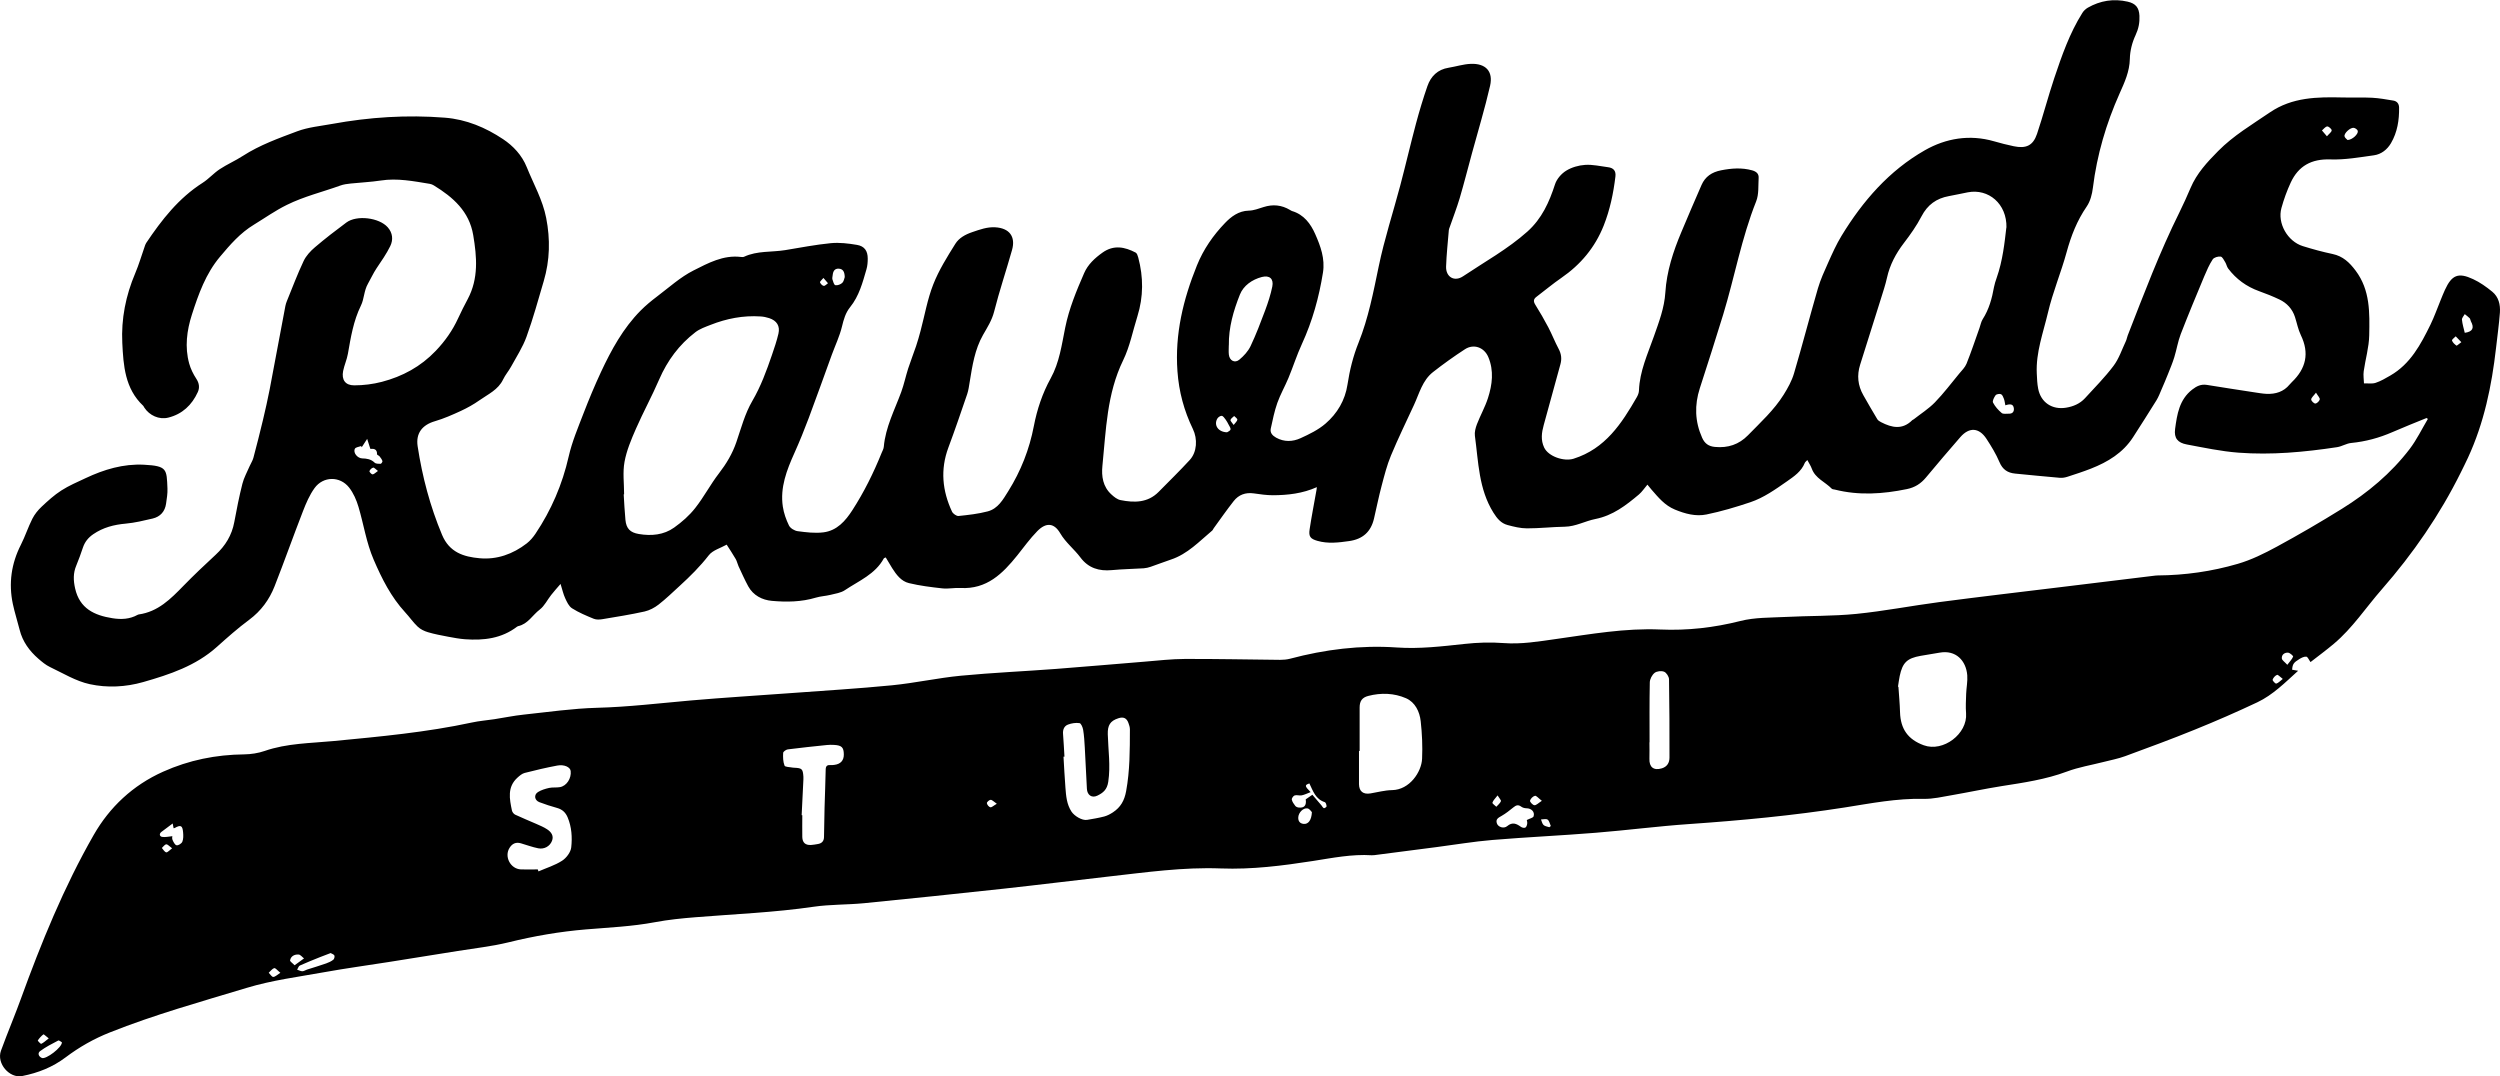 <svg width="230" height="99" viewBox="0 0 230 99" fill="none" xmlns="http://www.w3.org/2000/svg">
<path d="M223.266 38.448C222.211 38.879 221.147 39.298 220.104 39.754C218.888 40.285 217.634 40.624 216.308 40.754C215.869 40.796 215.456 41.072 215.012 41.139C212.002 41.595 208.971 41.876 205.931 41.645C204.339 41.524 202.76 41.185 201.19 40.892C200.35 40.737 199.995 40.311 200.109 39.461C200.291 38.126 200.489 36.77 201.688 35.837C202.098 35.519 202.499 35.327 203.026 35.41C204.491 35.649 205.956 35.871 207.421 36.097C207.789 36.151 208.156 36.218 208.523 36.235C209.355 36.268 210.094 36.046 210.643 35.377C210.706 35.297 210.778 35.226 210.85 35.155C212.154 33.908 212.483 32.494 211.677 30.832C211.424 30.309 211.318 29.719 211.137 29.163C210.896 28.422 210.398 27.882 209.705 27.552C209.097 27.263 208.468 27.012 207.835 26.786C206.674 26.367 205.724 25.677 204.99 24.702C204.867 24.539 204.833 24.308 204.724 24.129C204.601 23.932 204.462 23.626 204.297 23.605C204.061 23.576 203.685 23.685 203.567 23.865C203.25 24.35 203.014 24.894 202.786 25.434C202.051 27.196 201.316 28.958 200.628 30.736C200.367 31.418 200.253 32.155 200.037 32.858C199.877 33.381 199.662 33.891 199.459 34.402C199.269 34.883 199.066 35.356 198.859 35.833C198.716 36.168 198.585 36.515 198.395 36.825C197.69 37.963 196.968 39.093 196.242 40.223C195.313 41.662 193.92 42.503 192.366 43.114C191.661 43.391 190.939 43.625 190.217 43.859C189.998 43.93 189.753 43.976 189.525 43.96C188.148 43.842 186.768 43.704 185.392 43.57C184.703 43.503 184.239 43.198 183.952 42.516C183.635 41.767 183.2 41.055 182.753 40.369C182.069 39.327 181.17 39.277 180.351 40.214C179.278 41.44 178.231 42.683 177.188 43.93C176.72 44.491 176.179 44.843 175.432 44.997C173.22 45.453 171.02 45.6 168.808 45.043C168.711 45.018 168.58 45.023 168.521 44.96C167.917 44.336 167.009 44.014 166.684 43.114C166.591 42.855 166.431 42.62 166.275 42.323C166.165 42.445 166.076 42.503 166.043 42.583C165.726 43.374 165.063 43.822 164.392 44.29C163.328 45.031 162.264 45.792 161.027 46.207C159.706 46.65 158.359 47.052 156.995 47.332C156.011 47.533 155.032 47.27 154.09 46.88C153.157 46.495 152.566 45.763 151.942 45.048C151.823 44.914 151.714 44.771 151.562 44.587C151.279 44.918 151.068 45.248 150.781 45.491C149.594 46.491 148.382 47.429 146.782 47.747C145.832 47.935 144.967 48.441 143.958 48.458C142.797 48.475 141.64 48.613 140.479 48.609C139.884 48.609 139.28 48.458 138.697 48.303C138.094 48.14 137.739 47.713 137.393 47.161C136.033 44.981 136.021 42.508 135.691 40.101C135.645 39.758 135.751 39.365 135.877 39.03C136.19 38.218 136.625 37.453 136.891 36.628C137.292 35.385 137.452 34.101 136.924 32.849C136.544 31.95 135.582 31.611 134.784 32.125C133.771 32.782 132.783 33.49 131.833 34.234C130.862 34.996 130.579 36.189 130.089 37.247C129.376 38.796 128.624 40.331 127.97 41.905C127.598 42.796 127.362 43.742 127.113 44.679C126.847 45.679 126.644 46.7 126.408 47.709C126.125 48.922 125.377 49.605 124.115 49.78C123.14 49.919 122.173 50.036 121.206 49.76C120.56 49.575 120.383 49.366 120.484 48.705C120.67 47.483 120.906 46.274 121.122 45.056C121.134 44.993 121.139 44.93 121.151 44.817C119.838 45.403 118.479 45.558 117.103 45.562C116.516 45.562 115.929 45.474 115.342 45.391C114.586 45.286 113.957 45.516 113.501 46.098C112.86 46.914 112.268 47.763 111.661 48.6C111.61 48.667 111.585 48.759 111.525 48.81C110.335 49.806 109.262 50.973 107.717 51.483C107.092 51.689 106.484 51.935 105.86 52.145C105.657 52.216 105.437 52.266 105.222 52.283C104.247 52.346 103.267 52.358 102.296 52.45C101.114 52.563 100.131 52.266 99.4 51.287C98.822 50.513 98.045 49.923 97.543 49.065C96.977 48.094 96.238 48.044 95.432 48.864C94.756 49.554 94.19 50.345 93.587 51.099C92.244 52.772 90.783 54.229 88.373 54.095C87.82 54.061 87.254 54.191 86.705 54.132C85.671 54.019 84.632 53.89 83.623 53.647C82.909 53.475 82.462 52.873 82.078 52.266C81.875 51.944 81.685 51.613 81.487 51.283C81.394 51.329 81.331 51.337 81.314 51.37C80.524 52.831 79.013 53.434 77.729 54.296C77.358 54.547 76.851 54.614 76.399 54.727C75.96 54.835 75.492 54.852 75.061 54.982C73.731 55.384 72.359 55.4 71.008 55.279C70.126 55.2 69.298 54.781 68.838 53.94C68.509 53.337 68.234 52.71 67.943 52.09C67.846 51.877 67.803 51.638 67.689 51.438C67.428 50.986 67.136 50.55 66.854 50.107C66.292 50.425 65.57 50.617 65.207 51.086C64.405 52.12 63.493 53.023 62.535 53.898C61.893 54.484 61.272 55.091 60.588 55.622C60.217 55.911 59.757 56.154 59.301 56.258C58.017 56.543 56.717 56.748 55.421 56.965C55.163 57.007 54.859 57.024 54.627 56.928C53.943 56.647 53.251 56.359 52.63 55.965C52.334 55.781 52.153 55.375 51.997 55.036C51.824 54.664 51.739 54.254 51.57 53.722C51.228 54.12 50.954 54.421 50.705 54.743C50.35 55.191 50.093 55.748 49.654 56.082C48.991 56.589 48.569 57.409 47.669 57.606C47.636 57.614 47.606 57.627 47.577 57.648C46.154 58.744 44.503 58.936 42.785 58.811C42.27 58.773 41.755 58.677 41.244 58.581C40.615 58.459 39.981 58.346 39.369 58.162C39.031 58.062 38.677 57.89 38.428 57.652C38.005 57.254 37.676 56.764 37.279 56.338C35.975 54.919 35.135 53.249 34.379 51.492C33.699 49.919 33.463 48.245 32.981 46.633C32.796 46.006 32.517 45.361 32.116 44.851C31.271 43.784 29.739 43.805 28.941 44.901C28.477 45.541 28.156 46.299 27.869 47.039C26.978 49.333 26.159 51.651 25.26 53.94C24.778 55.166 24.018 56.208 22.925 57.02C21.886 57.79 20.915 58.652 19.953 59.514C18.011 61.255 15.621 62.05 13.177 62.749C11.555 63.213 9.867 63.293 8.262 62.945C6.983 62.669 5.801 61.937 4.593 61.364C4.205 61.179 3.859 60.886 3.53 60.602C2.702 59.882 2.077 59.024 1.807 57.945C1.609 57.15 1.351 56.367 1.182 55.568C0.781 53.668 1.039 51.852 1.925 50.111C2.318 49.337 2.584 48.5 2.976 47.726C3.183 47.32 3.487 46.939 3.821 46.625C4.395 46.085 4.986 45.545 5.645 45.123C6.341 44.675 7.122 44.345 7.878 43.989C9.575 43.19 11.34 42.658 13.244 42.754C15.393 42.867 15.33 43.164 15.406 44.943C15.427 45.407 15.342 45.876 15.279 46.336C15.178 47.056 14.751 47.537 14.046 47.705C13.227 47.897 12.4 48.098 11.568 48.173C10.483 48.27 9.491 48.525 8.583 49.144C8.11 49.467 7.802 49.86 7.625 50.387C7.435 50.94 7.245 51.496 7.017 52.032C6.721 52.726 6.747 53.408 6.911 54.137C7.325 55.986 8.68 56.614 10.348 56.877C11.146 57.003 11.931 56.974 12.662 56.564C12.691 56.547 12.725 56.534 12.754 56.53C14.54 56.283 15.705 55.099 16.875 53.898C17.833 52.915 18.834 51.969 19.843 51.036C20.738 50.207 21.329 49.241 21.553 48.035C21.772 46.855 22.005 45.671 22.3 44.508C22.439 43.951 22.735 43.428 22.963 42.892C23.073 42.633 23.241 42.39 23.313 42.118C23.622 40.959 23.917 39.792 24.196 38.624C24.415 37.699 24.626 36.766 24.808 35.833C25.298 33.272 25.77 30.707 26.256 28.146C26.285 27.999 26.332 27.853 26.387 27.715C26.893 26.476 27.362 25.221 27.932 24.016C28.16 23.534 28.561 23.099 28.975 22.748C29.908 21.953 30.879 21.203 31.867 20.471C32.821 19.764 34.877 20.019 35.666 20.906C36.135 21.43 36.186 22.066 35.903 22.643C35.553 23.359 35.088 24.02 34.641 24.685C34.337 25.141 34.117 25.639 33.855 26.095C33.475 26.756 33.513 27.485 33.205 28.112C32.513 29.523 32.272 31.033 32.006 32.552C31.913 33.088 31.673 33.598 31.567 34.134C31.411 34.938 31.765 35.456 32.589 35.452C33.437 35.452 34.311 35.343 35.13 35.13C37.034 34.632 38.702 33.732 40.091 32.276C40.956 31.368 41.636 30.397 42.147 29.284C42.422 28.681 42.725 28.091 43.034 27.51C44.038 25.618 43.874 23.639 43.536 21.63C43.169 19.442 41.683 18.145 39.918 17.061C39.804 16.99 39.673 16.935 39.542 16.914C38.048 16.672 36.557 16.37 35.025 16.609C34.109 16.751 33.18 16.785 32.255 16.885C31.939 16.919 31.613 16.96 31.314 17.069C29.671 17.663 27.966 18.069 26.387 18.852C25.323 19.375 24.377 20.049 23.377 20.66C22.097 21.434 21.177 22.505 20.248 23.61C18.927 25.179 18.26 27.062 17.652 28.953C17.187 30.405 16.985 31.933 17.407 33.452C17.542 33.937 17.778 34.414 18.057 34.841C18.331 35.255 18.382 35.674 18.196 36.076C17.656 37.26 16.769 38.105 15.473 38.423C14.637 38.628 13.751 38.222 13.282 37.507C13.244 37.453 13.223 37.381 13.177 37.335C11.488 35.749 11.353 33.623 11.251 31.548C11.142 29.343 11.568 27.192 12.442 25.137C12.775 24.355 13.012 23.53 13.295 22.727C13.337 22.601 13.375 22.467 13.447 22.358C14.874 20.229 16.432 18.228 18.644 16.818C19.201 16.462 19.653 15.939 20.206 15.571C20.89 15.119 21.654 14.789 22.346 14.341C23.896 13.341 25.631 12.721 27.337 12.081C28.35 11.7 29.469 11.6 30.545 11.403C33.982 10.775 37.44 10.55 40.927 10.826C42.903 10.98 44.684 11.738 46.28 12.801C47.205 13.416 48.02 14.274 48.463 15.383C49.084 16.927 49.924 18.383 50.249 20.049C50.633 22.011 50.591 23.94 50.025 25.857C49.519 27.573 49.046 29.305 48.438 30.983C48.092 31.945 47.513 32.824 47.019 33.732C46.8 34.134 46.483 34.494 46.289 34.904C45.837 35.862 44.9 36.268 44.106 36.829C43.574 37.206 42.992 37.528 42.4 37.804C41.628 38.16 40.834 38.511 40.019 38.75C38.85 39.089 38.242 39.854 38.423 41.055C38.85 43.859 39.568 46.575 40.669 49.207C41.345 50.822 42.662 51.228 44.119 51.358C45.715 51.505 47.188 50.977 48.459 49.994C48.771 49.751 49.041 49.433 49.261 49.107C50.722 46.926 51.735 44.571 52.318 42.001C52.626 40.641 53.183 39.336 53.685 38.026C54.179 36.745 54.707 35.477 55.286 34.234C56.244 32.188 57.321 30.205 58.938 28.573C59.406 28.1 59.925 27.673 60.457 27.271C61.555 26.443 62.594 25.493 63.805 24.882C65.144 24.208 66.537 23.442 68.162 23.639C68.26 23.652 68.378 23.66 68.462 23.618C69.661 23.057 70.978 23.216 72.237 23.011C73.634 22.781 75.031 22.509 76.437 22.371C77.227 22.296 78.054 22.396 78.844 22.53C79.54 22.647 79.832 23.091 79.832 23.79C79.832 24.12 79.806 24.463 79.713 24.781C79.359 25.999 79.038 27.234 78.21 28.259C77.788 28.782 77.619 29.389 77.463 30.037C77.248 30.924 76.847 31.766 76.53 32.628C75.821 34.573 75.129 36.528 74.402 38.465C73.997 39.545 73.562 40.616 73.089 41.671C72.38 43.248 71.755 44.847 72.021 46.613C72.11 47.207 72.321 47.805 72.587 48.349C72.709 48.596 73.094 48.831 73.385 48.868C74.166 48.973 74.977 49.073 75.749 48.977C77.003 48.822 77.784 47.922 78.422 46.931C79.494 45.269 80.368 43.503 81.107 41.671C81.183 41.486 81.293 41.298 81.309 41.106C81.466 39.306 82.306 37.72 82.914 36.063C83.171 35.36 83.323 34.62 83.551 33.904C83.775 33.213 84.045 32.54 84.277 31.849C84.433 31.389 84.56 30.924 84.687 30.456C85.071 29.02 85.32 27.535 85.861 26.162C86.376 24.852 87.144 23.626 87.895 22.425C88.229 21.894 88.803 21.572 89.462 21.35C90.154 21.116 90.817 20.869 91.556 20.911C92.856 20.982 93.46 21.76 93.105 23.007C92.573 24.899 91.94 26.765 91.459 28.669C91.252 29.477 90.834 30.121 90.437 30.816C89.681 32.146 89.453 33.649 89.213 35.134C89.149 35.511 89.103 35.9 88.981 36.26C88.419 37.904 87.858 39.553 87.249 41.181C86.498 43.202 86.692 45.156 87.587 47.073C87.676 47.261 87.997 47.487 88.183 47.471C89.082 47.378 89.994 47.278 90.868 47.048C91.818 46.797 92.282 45.956 92.763 45.186C93.92 43.332 94.705 41.34 95.115 39.193C95.41 37.662 95.904 36.18 96.664 34.804C97.466 33.352 97.678 31.728 97.999 30.142C98.353 28.389 99.033 26.752 99.742 25.125C100.088 24.329 100.722 23.744 101.435 23.237C102.465 22.505 103.474 22.714 104.479 23.237C104.606 23.304 104.673 23.53 104.72 23.698C105.201 25.501 105.201 27.3 104.644 29.092C104.217 30.447 103.947 31.878 103.331 33.142C101.824 36.235 101.756 39.566 101.422 42.855C101.325 43.817 101.465 44.78 102.25 45.491C102.491 45.713 102.786 45.952 103.094 46.01C104.352 46.261 105.589 46.265 106.586 45.261C107.548 44.286 108.528 43.328 109.457 42.319C110.132 41.587 110.187 40.377 109.748 39.474C108.933 37.791 108.46 36.042 108.325 34.151C108.08 30.736 108.853 27.552 110.115 24.426C110.715 22.936 111.618 21.639 112.708 20.509C113.248 19.948 113.945 19.4 114.882 19.379C115.342 19.371 115.802 19.191 116.25 19.049C117.107 18.776 117.913 18.856 118.681 19.316C118.741 19.35 118.795 19.392 118.859 19.413C119.961 19.735 120.586 20.597 120.999 21.534C121.489 22.639 121.915 23.798 121.713 25.074C121.35 27.351 120.742 29.544 119.775 31.648C119.306 32.665 118.969 33.736 118.538 34.774C118.217 35.544 117.795 36.281 117.516 37.063C117.246 37.825 117.086 38.628 116.913 39.419C116.824 39.817 117.069 40.076 117.402 40.264C118.141 40.675 118.926 40.645 119.648 40.315C120.455 39.947 121.286 39.545 121.949 38.971C123.03 38.038 123.748 36.825 123.967 35.389C124.17 34.063 124.482 32.782 124.989 31.523C125.892 29.267 126.348 26.89 126.842 24.509C127.362 21.994 128.168 19.538 128.827 17.052C129.325 15.165 129.768 13.257 130.271 11.37C130.583 10.21 130.929 9.056 131.322 7.922C131.638 7.018 132.263 6.39 133.277 6.231C133.956 6.122 134.632 5.9 135.312 5.875C136.688 5.821 137.389 6.566 137.089 7.888C136.612 9.972 135.987 12.018 135.426 14.081C135.05 15.466 134.695 16.86 134.29 18.237C134.024 19.132 133.682 20.003 133.378 20.886C133.344 20.982 133.302 21.074 133.293 21.17C133.201 22.287 133.078 23.401 133.04 24.518C133.006 25.48 133.796 25.957 134.602 25.418C136.595 24.083 138.71 22.919 140.517 21.308C141.855 20.111 142.531 18.596 143.063 16.952C143.219 16.471 143.641 15.981 144.08 15.709C144.583 15.395 145.233 15.207 145.832 15.169C146.529 15.123 147.238 15.295 147.939 15.383C148.437 15.445 148.682 15.713 148.619 16.236C148.433 17.785 148.117 19.299 147.538 20.76C146.74 22.764 145.427 24.338 143.646 25.564C142.856 26.108 142.121 26.727 141.357 27.305C141.074 27.518 141.058 27.727 141.247 28.033C141.67 28.711 142.071 29.401 142.442 30.108C142.784 30.761 143.05 31.452 143.396 32.1C143.641 32.561 143.696 33.008 143.561 33.502C143.046 35.373 142.535 37.243 142.02 39.114C141.83 39.804 141.737 40.486 142.062 41.173C142.455 42.001 143.886 42.478 144.769 42.202C147.69 41.281 149.193 38.963 150.591 36.532C150.696 36.348 150.781 36.126 150.785 35.917C150.848 34.159 151.587 32.573 152.153 30.962C152.621 29.631 153.124 28.326 153.212 26.907C153.335 24.957 153.934 23.137 154.682 21.358C155.289 19.906 155.91 18.463 156.539 17.023C156.881 16.245 157.485 15.835 158.346 15.667C159.309 15.479 160.242 15.408 161.196 15.671C161.58 15.78 161.817 15.981 161.795 16.358C161.753 17.086 161.825 17.873 161.567 18.525C160.221 21.902 159.587 25.472 158.536 28.928C157.844 31.201 157.109 33.46 156.383 35.72C155.885 37.264 155.927 38.775 156.594 40.269C156.83 40.8 157.185 41.064 157.78 41.118C158.971 41.231 159.98 40.896 160.812 40.047C161.969 38.858 163.21 37.733 164.096 36.314C164.481 35.699 164.848 35.038 165.05 34.347C165.819 31.749 166.494 29.129 167.25 26.526C167.487 25.715 167.845 24.936 168.192 24.162C168.567 23.325 168.943 22.48 169.42 21.697C171.371 18.496 173.798 15.697 177.091 13.822C179.025 12.721 181.203 12.349 183.449 12.998C184.049 13.169 184.653 13.328 185.265 13.454C186.401 13.692 187.042 13.395 187.405 12.32C187.975 10.625 188.423 8.892 188.989 7.198C189.685 5.126 190.403 3.055 191.577 1.188C191.695 0.996 191.885 0.82 192.079 0.707C193.223 0.054 194.452 -0.142 195.739 0.151C196.491 0.322 196.791 0.703 196.829 1.456C196.858 2.076 196.748 2.645 196.47 3.239C196.157 3.904 195.959 4.683 195.946 5.415C195.921 6.587 195.461 7.574 195.001 8.604C193.768 11.37 192.919 14.249 192.548 17.262C192.476 17.86 192.311 18.513 191.978 18.998C191.087 20.296 190.538 21.697 190.129 23.2C189.618 25.07 188.854 26.874 188.414 28.757C187.98 30.602 187.291 32.418 187.384 34.36C187.405 34.829 187.422 35.302 187.511 35.758C187.756 37.026 188.794 37.72 190.082 37.507C190.749 37.398 191.353 37.139 191.813 36.641C192.708 35.661 193.65 34.716 194.443 33.661C194.946 32.996 195.216 32.155 195.579 31.389C195.659 31.226 195.68 31.033 195.748 30.866C197.238 27.045 198.682 23.208 200.51 19.53C200.873 18.793 201.211 18.044 201.532 17.291C202.098 15.952 203.056 14.922 204.069 13.897C205.479 12.47 207.176 11.47 208.81 10.353C210.892 8.93 213.197 8.913 215.553 8.968C216.448 8.989 217.343 8.947 218.234 8.993C218.884 9.026 219.534 9.148 220.18 9.252C220.522 9.307 220.708 9.541 220.716 9.888C220.733 11.043 220.56 12.165 219.969 13.173C219.627 13.755 219.086 14.19 218.411 14.286C217.081 14.47 215.73 14.713 214.4 14.667C212.652 14.604 211.457 15.27 210.748 16.793C210.398 17.546 210.111 18.341 209.891 19.14C209.503 20.534 210.453 22.208 211.859 22.643C212.758 22.923 213.674 23.174 214.594 23.367C215.553 23.568 216.152 24.149 216.714 24.894C218.073 26.698 218.006 28.79 217.968 30.849C217.947 31.954 217.617 33.05 217.461 34.155C217.41 34.519 217.474 34.9 217.486 35.272C217.845 35.26 218.229 35.327 218.554 35.222C219.027 35.067 219.471 34.804 219.905 34.553C221.767 33.481 222.709 31.686 223.604 29.866C223.963 29.129 224.233 28.351 224.545 27.593C224.672 27.284 224.794 26.97 224.934 26.669C225.563 25.296 226.158 25.041 227.526 25.681C228.159 25.974 228.746 26.392 229.287 26.836C229.873 27.313 230.042 28.033 229.992 28.748C229.911 29.845 229.755 30.941 229.633 32.033C229.236 35.507 228.535 38.9 227.057 42.102C226.846 42.558 226.622 43.005 226.399 43.457C224.461 47.366 222.008 50.927 219.129 54.216C217.659 55.894 216.435 57.781 214.708 59.233C214.016 59.815 213.286 60.355 212.568 60.911C212.412 60.698 212.31 60.426 212.179 60.413C211.977 60.393 211.736 60.514 211.546 60.631C211.002 60.962 210.917 61.104 210.875 61.614C211.031 61.64 211.192 61.669 211.428 61.711C210.229 62.795 209.114 63.929 207.675 64.611C205.787 65.502 203.871 66.339 201.937 67.121C199.818 67.984 197.669 68.774 195.52 69.565C194.874 69.804 194.19 69.929 193.523 70.101C192.396 70.39 191.235 70.578 190.154 70.984C188.208 71.712 186.177 72.005 184.146 72.323C182.618 72.566 181.098 72.892 179.574 73.156C178.713 73.302 177.839 73.516 176.977 73.495C174.508 73.436 172.109 73.909 169.695 74.29C164.958 75.031 160.191 75.482 155.408 75.813C152.528 76.01 149.666 76.386 146.791 76.616C143.629 76.872 140.458 77.014 137.296 77.278C135.582 77.42 133.885 77.709 132.179 77.93C130.355 78.169 128.531 78.403 126.707 78.638C126.538 78.659 126.37 78.692 126.205 78.684C124.368 78.567 122.591 78.93 120.788 79.211C117.989 79.646 115.169 80.006 112.323 79.897C108.844 79.763 105.421 80.257 101.984 80.642C98.767 81.006 95.554 81.408 92.333 81.759C88.056 82.224 83.779 82.672 79.498 83.094C77.953 83.245 76.387 83.199 74.854 83.421C71.257 83.948 67.63 84.09 64.016 84.383C62.758 84.484 61.492 84.609 60.251 84.843C58.152 85.237 56.029 85.329 53.913 85.505C51.507 85.706 49.134 86.115 46.787 86.693C45.254 87.066 43.667 87.241 42.105 87.492C39.994 87.835 37.879 88.174 35.764 88.505C33.8 88.815 31.829 89.082 29.874 89.434C27.472 89.869 25.019 90.179 22.693 90.886C18.471 92.162 14.215 93.347 10.107 94.983C8.63 95.569 7.287 96.334 6.033 97.28C4.843 98.176 3.521 98.703 2.039 98.996C0.874 99.226 -0.338 97.841 0.089 96.665C0.241 96.242 0.401 95.816 0.566 95.397C1.013 94.242 1.482 93.096 1.904 91.936C3.791 86.739 5.873 81.613 8.625 76.809C10.086 74.26 12.21 72.248 15.005 70.996C17.394 69.925 19.864 69.431 22.465 69.402C23.094 69.394 23.752 69.293 24.348 69.088C26.408 68.373 28.561 68.381 30.693 68.176C34.962 67.766 39.23 67.373 43.426 66.469C44.102 66.322 44.794 66.272 45.478 66.167C46.377 66.029 47.273 65.841 48.176 65.745C50.422 65.506 52.668 65.18 54.923 65.117C57.815 65.042 60.677 64.694 63.548 64.443C66.575 64.18 69.606 63.996 72.633 63.774C75.779 63.539 78.932 63.355 82.073 63.046C84.184 62.836 86.274 62.372 88.385 62.167C91.307 61.886 94.241 61.761 97.167 61.539C99.877 61.334 102.579 61.091 105.29 60.874C106.531 60.773 107.772 60.627 109.013 60.623C111.931 60.614 114.848 60.677 117.765 60.706C118.065 60.706 118.378 60.681 118.669 60.606C121.89 59.748 125.175 59.338 128.493 59.568C130.608 59.715 132.66 59.464 134.737 59.242C135.919 59.112 137.131 59.07 138.318 59.162C139.96 59.288 141.547 59.016 143.147 58.79C146.335 58.342 149.51 57.773 152.756 57.915C155.247 58.024 157.692 57.744 160.124 57.129C161.445 56.794 162.864 56.831 164.244 56.76C166.418 56.647 168.601 56.693 170.763 56.48C173.325 56.225 175.867 55.727 178.421 55.392C182.149 54.902 185.886 54.467 189.622 54.011C192.434 53.668 195.25 53.325 198.061 52.982C198.213 52.965 198.361 52.94 198.513 52.94C201.017 52.923 203.487 52.572 205.876 51.873C207.126 51.509 208.325 50.914 209.473 50.291C211.5 49.19 213.492 48.031 215.451 46.813C217.841 45.332 219.981 43.541 221.691 41.306C222.341 40.453 222.814 39.465 223.367 38.536C223.329 38.515 223.291 38.499 223.258 38.478L223.266 38.448ZM184.594 20.94C184.64 18.739 182.934 17.329 181.039 17.693C180.46 17.806 179.886 17.935 179.308 18.04C178.151 18.249 177.332 18.839 176.779 19.902C176.327 20.773 175.749 21.588 175.149 22.371C174.415 23.334 173.866 24.363 173.604 25.547C173.46 26.2 173.245 26.836 173.047 27.472C172.413 29.497 171.78 31.523 171.134 33.548C170.822 34.532 170.919 35.465 171.426 36.356C171.848 37.101 172.274 37.842 172.713 38.57C172.785 38.687 172.929 38.771 173.055 38.838C174.052 39.356 175.027 39.562 175.93 38.654C175.964 38.62 176.023 38.607 176.061 38.578C176.716 38.063 177.433 37.611 178.007 37.022C178.81 36.197 179.506 35.272 180.241 34.381C180.486 34.084 180.781 33.803 180.921 33.46C181.355 32.377 181.723 31.268 182.115 30.167C182.212 29.899 182.259 29.602 182.407 29.368C182.989 28.46 183.264 27.451 183.449 26.405C183.5 26.129 183.593 25.853 183.686 25.585C184.256 23.974 184.425 22.296 184.585 20.923L184.594 20.94ZM57.418 45.479C57.418 45.479 57.392 45.479 57.38 45.479C57.43 46.261 57.464 47.048 57.54 47.83C57.62 48.634 57.975 48.994 58.769 49.128C59.925 49.324 61.061 49.22 62.02 48.538C62.733 48.031 63.421 47.429 63.957 46.742C64.755 45.734 65.355 44.571 66.14 43.554C66.828 42.662 67.381 41.737 67.744 40.679C68.183 39.398 68.534 38.051 69.209 36.896C69.999 35.544 70.518 34.117 71.016 32.665C71.24 32.017 71.46 31.364 71.616 30.698C71.781 29.991 71.464 29.497 70.763 29.267C70.51 29.184 70.24 29.129 69.974 29.113C68.382 29.008 66.849 29.305 65.376 29.887C64.895 30.075 64.375 30.255 63.974 30.565C62.48 31.711 61.399 33.172 60.647 34.904C59.985 36.44 59.178 37.913 58.507 39.444C58.076 40.428 57.646 41.445 57.456 42.487C57.278 43.453 57.418 44.478 57.418 45.479ZM125.082 69.093C125.082 69.093 125.044 69.093 125.027 69.093C125.027 69.595 125.027 70.093 125.027 70.595C125.027 71.114 125.019 71.632 125.027 72.147C125.04 72.813 125.415 73.106 126.091 72.993C126.75 72.884 127.408 72.7 128.071 72.691C129.68 72.666 130.781 71.022 130.832 69.804C130.883 68.657 130.832 67.494 130.705 66.356C130.608 65.473 130.195 64.606 129.354 64.238C128.261 63.761 127.058 63.719 125.88 64.025C125.314 64.171 125.086 64.498 125.086 65.092C125.082 66.427 125.086 67.762 125.086 69.097L125.082 69.093ZM174.613 63.18C174.613 63.18 174.643 63.18 174.655 63.184C174.706 63.966 174.782 64.745 174.803 65.527C174.85 67.067 175.533 68.034 176.986 68.565C178.776 69.218 181.026 67.507 180.878 65.628C180.832 65.033 180.866 64.427 180.887 63.828C180.908 63.263 181.03 62.69 180.988 62.129C180.883 60.786 179.945 59.769 178.438 60.045C177.86 60.15 177.273 60.234 176.694 60.338C175.449 60.56 175.035 60.958 174.773 62.192C174.706 62.518 174.664 62.849 174.613 63.18ZM97.931 69.615H97.842C97.901 70.57 97.944 71.519 98.02 72.469C98.079 73.231 98.134 73.993 98.581 74.675C98.843 75.068 99.548 75.507 100.012 75.428C100.54 75.34 101.072 75.252 101.587 75.118C101.87 75.043 102.144 74.897 102.393 74.733C103.094 74.269 103.445 73.662 103.605 72.783C103.951 70.892 103.947 69 103.951 67.096C103.951 66.904 103.884 66.703 103.816 66.515C103.656 66.063 103.36 65.929 102.904 66.075C102.132 66.318 101.895 66.728 101.916 67.548C101.954 69.005 102.182 70.448 101.959 71.93C101.849 72.658 101.473 72.951 100.95 73.202C100.443 73.445 100.025 73.143 99.995 72.574C99.932 71.31 99.873 70.047 99.801 68.783C99.772 68.235 99.738 67.678 99.649 67.138C99.611 66.912 99.459 66.548 99.316 66.527C98.974 66.477 98.585 66.536 98.256 66.661C97.901 66.795 97.766 67.13 97.8 67.527C97.855 68.226 97.889 68.925 97.931 69.624V69.615ZM49.48 79.998C49.502 80.056 49.519 80.115 49.54 80.169C50.27 79.851 51.055 79.613 51.714 79.186C52.111 78.93 52.508 78.399 52.554 77.956C52.655 77.039 52.596 76.089 52.225 75.202C52.039 74.758 51.739 74.466 51.254 74.332C50.701 74.181 50.156 74.001 49.624 73.8C49.172 73.629 49.092 73.122 49.497 72.867C49.797 72.679 50.164 72.57 50.515 72.49C50.84 72.419 51.19 72.474 51.52 72.415C52.132 72.306 52.579 71.607 52.503 70.934C52.465 70.578 51.912 70.31 51.271 70.431C50.262 70.62 49.265 70.854 48.273 71.109C48.028 71.172 47.804 71.365 47.61 71.54C46.648 72.411 46.876 73.499 47.099 74.57C47.129 74.717 47.268 74.888 47.399 74.951C48.037 75.252 48.691 75.512 49.333 75.796C49.679 75.951 50.034 76.093 50.346 76.303C50.709 76.545 50.971 76.893 50.781 77.365C50.587 77.859 50.067 78.156 49.514 78.043C48.974 77.935 48.45 77.738 47.918 77.583C47.467 77.453 47.129 77.608 46.884 77.993C46.365 78.797 46.96 79.947 47.927 79.985C48.446 80.006 48.965 79.985 49.485 79.985L49.48 79.998ZM73.752 75.001C73.752 75.001 73.79 75.001 73.811 75.001C73.811 75.671 73.799 76.336 73.811 77.006C73.824 77.525 74.098 77.767 74.618 77.738C74.837 77.725 75.052 77.683 75.268 77.646C75.614 77.583 75.8 77.374 75.808 77.022C75.825 76.123 75.838 75.223 75.859 74.323C75.893 73.143 75.939 71.959 75.964 70.779C75.973 70.465 76.112 70.365 76.403 70.385C76.522 70.394 76.64 70.385 76.758 70.369C77.337 70.298 77.641 69.959 77.632 69.402C77.624 68.758 77.442 68.574 76.741 68.532C76.522 68.519 76.302 68.519 76.087 68.54C74.884 68.666 73.68 68.787 72.481 68.942C72.317 68.963 72.055 69.147 72.051 69.268C72.03 69.657 72.038 70.08 72.177 70.436C72.232 70.574 72.667 70.566 72.929 70.62C72.98 70.628 73.03 70.628 73.081 70.632C73.786 70.666 73.862 70.741 73.913 71.453C73.917 71.536 73.921 71.62 73.913 71.704C73.858 72.804 73.807 73.905 73.752 75.005V75.001ZM113.049 31.77C113.049 32.054 113.024 32.339 113.054 32.619C113.113 33.172 113.594 33.439 114.012 33.096C114.426 32.753 114.823 32.322 115.051 31.845C115.557 30.778 115.979 29.669 116.393 28.56C116.659 27.845 116.9 27.108 117.052 26.363C117.195 25.652 116.803 25.3 116.089 25.484C115.19 25.719 114.401 26.275 114.071 27.1C113.48 28.585 113.028 30.134 113.054 31.77H113.049ZM151.747 68.293C151.747 68.795 151.764 69.293 151.747 69.796C151.714 70.574 152.136 70.917 152.891 70.687C153.373 70.54 153.592 70.176 153.592 69.699C153.592 67.297 153.592 64.895 153.55 62.493C153.546 62.251 153.314 61.886 153.098 61.799C152.849 61.698 152.423 61.744 152.22 61.907C151.984 62.1 151.785 62.481 151.781 62.786C151.743 64.619 151.76 66.456 151.76 68.293H151.747ZM140.466 75.441C140.732 75.302 141.045 75.244 141.091 75.102C141.222 74.687 140.884 74.365 140.437 74.361C140.272 74.361 140.074 74.306 139.943 74.206C139.66 73.997 139.462 74.093 139.229 74.281C138.887 74.558 138.537 74.838 138.157 75.056C137.857 75.227 137.57 75.361 137.718 75.763C137.836 76.097 138.355 76.261 138.659 76.005C139.141 75.6 139.512 75.771 139.93 76.072C140.032 76.148 140.234 76.19 140.331 76.139C140.433 76.085 140.488 75.901 140.504 75.771C140.521 75.629 140.471 75.482 140.466 75.441ZM34.071 41.294C33.961 40.947 33.868 40.662 33.779 40.377C33.627 40.608 33.48 40.842 33.328 41.072C33.311 41.097 33.29 41.122 33.273 41.148C33.256 41.11 33.239 41.072 33.226 41.035C33.028 41.114 32.728 41.139 32.652 41.281C32.458 41.654 32.897 42.164 33.323 42.173C33.733 42.181 34.134 42.24 34.463 42.562C34.577 42.675 34.826 42.671 35.016 42.671C35.08 42.671 35.206 42.482 35.185 42.42C35.135 42.261 35.025 42.118 34.919 41.984C34.856 41.905 34.683 41.855 34.687 41.796C34.704 41.298 34.379 41.273 34.075 41.294H34.071ZM15.857 76.926C15.857 76.926 15.811 77.127 15.87 77.265C15.954 77.462 16.094 77.738 16.246 77.767C16.406 77.796 16.706 77.604 16.774 77.441C16.879 77.186 16.871 76.868 16.845 76.579C16.791 75.934 16.626 75.863 16.06 76.181C16.035 76.194 16.001 76.194 15.971 76.198C15.946 76.072 15.925 75.947 15.887 75.759C15.511 76.039 15.178 76.286 14.848 76.537C14.612 76.721 14.696 76.955 14.908 76.993C15.199 77.043 15.515 76.96 15.849 76.93L15.857 76.926ZM30.41 87.685C30.064 87.819 29.747 87.932 29.439 88.057C28.819 88.308 28.19 88.555 27.582 88.831C27.468 88.886 27.417 89.082 27.337 89.212C27.497 89.262 27.658 89.355 27.818 89.355C27.957 89.355 28.097 89.25 28.24 89.204C28.827 89.016 29.422 88.84 30.005 88.635C30.237 88.555 30.469 88.446 30.664 88.296C30.752 88.229 30.807 88.011 30.765 87.907C30.718 87.802 30.537 87.752 30.41 87.676V87.685ZM120.577 72.875C120.248 73.001 120.011 73.122 119.758 73.172C119.551 73.214 119.306 73.118 119.112 73.177C118.99 73.214 118.825 73.445 118.846 73.562C118.884 73.767 119.032 73.963 119.163 74.139C119.222 74.219 119.353 74.277 119.458 74.29C119.995 74.361 120.214 74.093 120.125 73.541C120.336 73.394 120.531 73.26 120.738 73.118C121.004 73.428 121.286 73.758 121.569 74.089C121.645 74.181 121.704 74.315 121.801 74.353C121.856 74.374 122.051 74.235 122.046 74.181C122.038 74.047 121.975 73.829 121.886 73.8C121.025 73.528 120.797 72.762 120.463 72.076C120.02 72.223 120.016 72.31 120.573 72.871L120.577 72.875ZM184.492 37.285C184.442 37.051 184.425 36.858 184.357 36.682C184.298 36.523 184.214 36.314 184.087 36.264C183.952 36.21 183.673 36.26 183.593 36.364C183.454 36.557 183.281 36.888 183.361 37.042C183.547 37.402 183.842 37.733 184.155 37.996C184.294 38.114 184.589 38.051 184.817 38.059C185.138 38.072 185.299 37.883 185.278 37.599C185.24 37.143 184.927 37.147 184.488 37.289L184.492 37.285ZM5.695 95.891C5.611 95.845 5.429 95.69 5.358 95.728C4.788 96.025 4.205 96.322 3.69 96.703C3.441 96.887 3.542 97.205 3.859 97.335C4.222 97.481 5.716 96.368 5.695 95.891ZM77.716 25.476C77.7 25.032 77.577 24.748 77.185 24.719C76.775 24.685 76.64 24.97 76.606 25.317C76.594 25.447 76.547 25.593 76.585 25.71C76.644 25.907 76.733 26.217 76.855 26.238C77.054 26.275 77.337 26.166 77.489 26.024C77.641 25.878 77.67 25.61 77.721 25.476H77.716ZM120.695 74.717C120.624 74.65 120.48 74.407 120.294 74.374C119.902 74.302 119.467 74.754 119.441 75.185C119.42 75.533 119.577 75.767 119.948 75.8C120.358 75.834 120.657 75.466 120.695 74.717ZM112.889 39.771C112.948 39.725 113.163 39.649 113.206 39.52C113.244 39.398 113.109 39.214 113.033 39.068C112.948 38.904 112.864 38.741 112.754 38.595C112.653 38.461 112.526 38.269 112.399 38.256C112.264 38.248 112.057 38.39 111.986 38.524C111.656 39.114 112.074 39.754 112.893 39.771H112.889ZM226.758 30.619C227.48 30.518 227.661 30.18 227.319 29.552C227.273 29.464 227.273 29.343 227.209 29.276C227.074 29.138 226.91 29.025 226.758 28.899C226.665 29.071 226.483 29.251 226.5 29.414C226.538 29.82 226.665 30.217 226.758 30.619ZM215.971 12.884C216.422 12.864 216.984 12.324 216.916 12.043C216.887 11.922 216.68 11.776 216.541 11.759C216.216 11.725 215.633 12.269 215.696 12.541C215.73 12.692 215.912 12.809 215.975 12.88L215.971 12.884ZM27.105 88.802C27.438 88.559 27.704 88.367 27.97 88.174C27.801 88.049 27.641 87.823 27.463 87.814C27.105 87.798 26.758 87.953 26.687 88.354C26.67 88.451 26.898 88.589 27.1 88.806L27.105 88.802ZM210.432 61.163C210.676 60.84 210.875 60.644 210.968 60.405C210.989 60.347 210.676 60.058 210.503 60.045C210.182 60.024 209.895 60.229 209.929 60.577C209.942 60.74 210.182 60.886 210.432 61.163ZM141.851 73.675C141.539 73.436 141.345 73.189 141.218 73.214C141.032 73.256 140.808 73.478 140.762 73.662C140.737 73.771 141.011 74.068 141.167 74.081C141.34 74.093 141.53 73.88 141.851 73.675ZM25.791 89.493C25.53 89.287 25.344 89.041 25.234 89.07C25.04 89.12 24.892 89.342 24.723 89.493C24.863 89.631 25.002 89.877 25.137 89.877C25.319 89.877 25.5 89.681 25.796 89.493H25.791ZM4.484 95.531C4.239 95.343 4.028 95.138 3.998 95.159C3.795 95.313 3.618 95.51 3.475 95.724C3.458 95.749 3.745 96.058 3.795 96.033C4.011 95.933 4.192 95.757 4.484 95.531ZM214.075 12.541C214.282 12.299 214.51 12.148 214.514 11.989C214.514 11.868 214.235 11.621 214.105 11.633C213.932 11.65 213.78 11.868 213.619 12.002C213.742 12.148 213.868 12.294 214.079 12.541H214.075ZM137.777 73.177C137.549 73.478 137.359 73.645 137.304 73.846C137.279 73.93 137.536 74.093 137.663 74.223C137.811 74.055 138.001 73.909 138.085 73.712C138.123 73.629 137.942 73.449 137.777 73.177ZM142.539 76.106C142.586 76.068 142.632 76.031 142.674 75.993C142.582 75.792 142.539 75.52 142.383 75.407C142.244 75.311 141.978 75.386 141.771 75.39C141.847 75.566 141.881 75.784 142.012 75.905C142.138 76.022 142.362 76.043 142.544 76.106H142.539ZM213.07 36.126C212.851 36.419 212.64 36.582 212.631 36.749C212.627 36.879 212.88 37.13 213.011 37.126C213.159 37.118 213.383 36.904 213.416 36.749C213.446 36.611 213.252 36.431 213.074 36.13L213.07 36.126ZM210.018 62.464C209.769 62.28 209.579 62.054 209.49 62.087C209.313 62.158 209.14 62.351 209.081 62.531C209.055 62.615 209.33 62.912 209.414 62.891C209.6 62.845 209.756 62.661 210.018 62.46V62.464ZM226.441 31.477C226.213 31.242 226.069 31.092 225.926 30.941C225.803 31.071 225.559 31.242 225.584 31.326C225.643 31.51 225.825 31.674 225.993 31.795C226.036 31.824 226.226 31.636 226.441 31.481V31.477ZM15.832 78.043C15.579 77.859 15.427 77.667 15.296 77.679C15.152 77.692 15.021 77.897 14.891 78.014C15.021 78.156 15.131 78.374 15.292 78.416C15.402 78.445 15.579 78.232 15.836 78.043H15.832ZM91.708 73.947C91.425 73.754 91.281 73.583 91.138 73.583C91.016 73.583 90.783 73.792 90.792 73.888C90.809 74.034 90.978 74.244 91.113 74.269C91.239 74.294 91.408 74.118 91.708 73.947ZM75.758 25.568C75.601 25.761 75.416 25.907 75.441 25.978C75.496 26.116 75.652 26.284 75.783 26.3C75.901 26.317 76.045 26.146 76.175 26.058C76.057 25.92 75.939 25.782 75.753 25.568H75.758ZM113.497 39.097C113.662 38.875 113.826 38.745 113.835 38.607C113.839 38.503 113.649 38.386 113.543 38.273C113.425 38.39 113.248 38.494 113.206 38.633C113.18 38.729 113.349 38.875 113.497 39.097ZM34.772 43.328C34.565 43.177 34.425 43.001 34.332 43.022C34.193 43.056 34.037 43.206 33.99 43.344C33.969 43.411 34.176 43.646 34.278 43.642C34.417 43.637 34.548 43.478 34.772 43.328Z" fill="black"/>
</svg>
